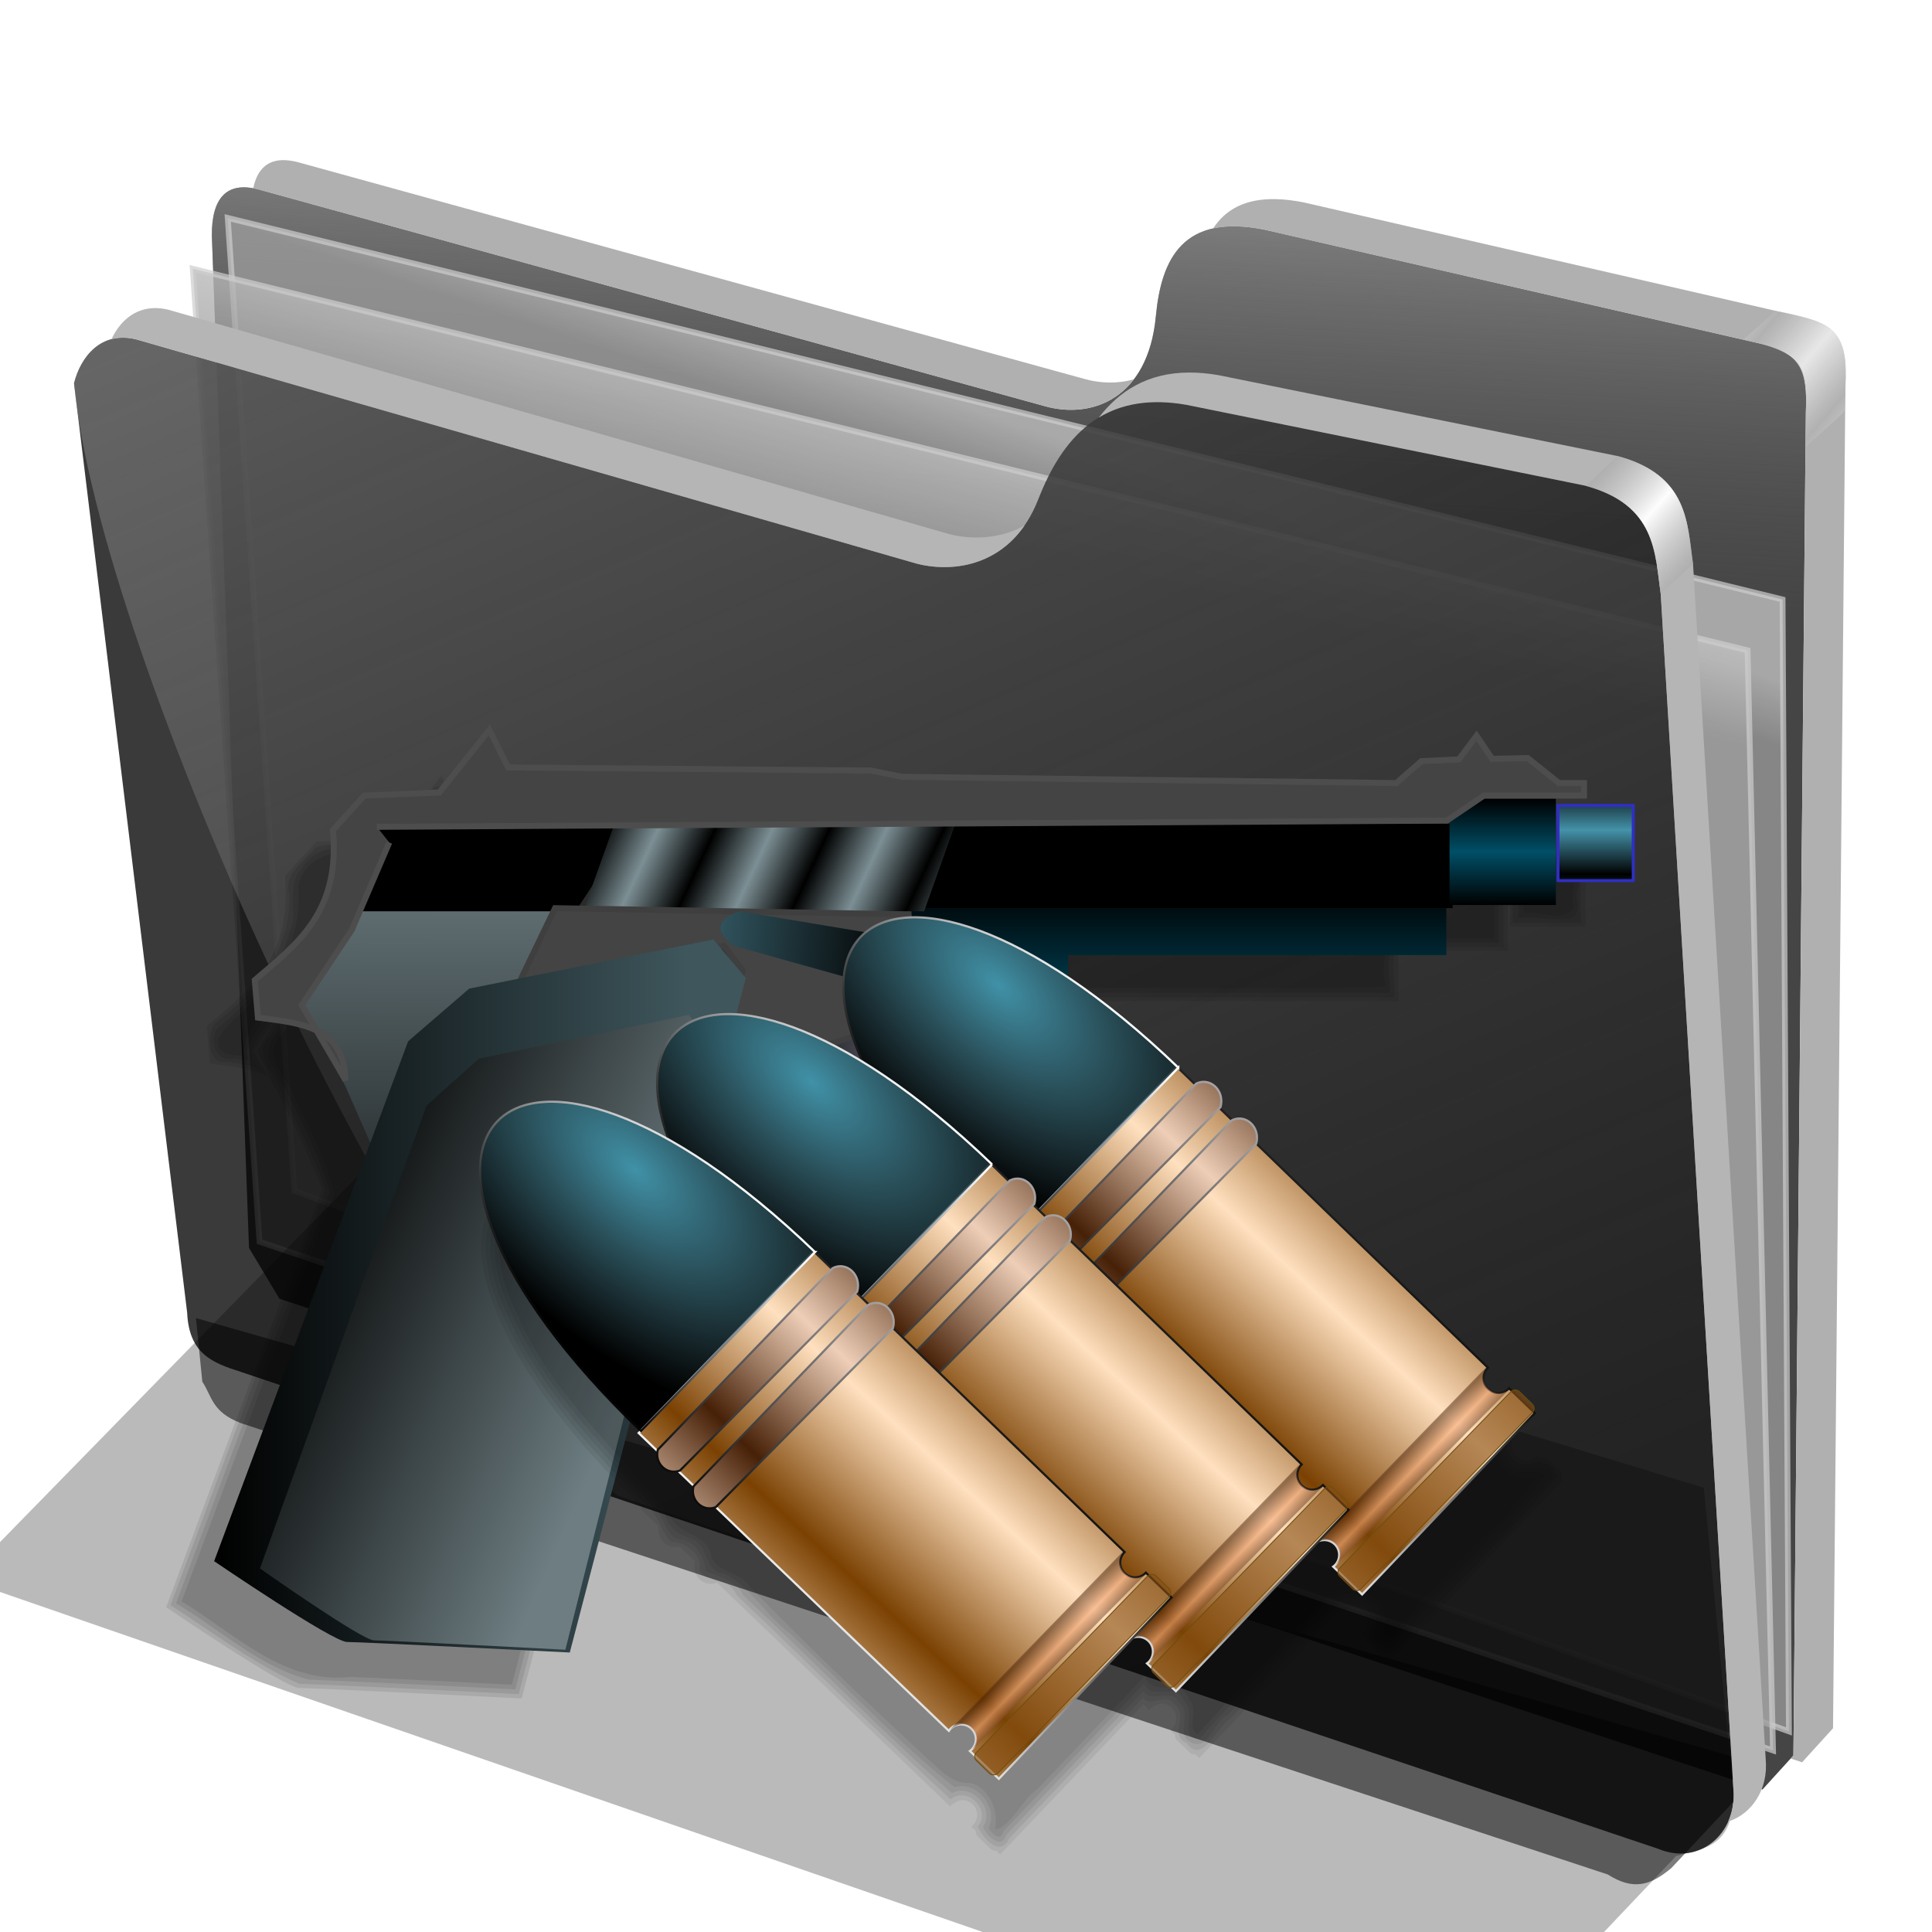 <?xml version="1.0" encoding="UTF-8" standalone="no"?>
<!-- Created with Inkscape (http://www.inkscape.org/) -->

<svg
   xmlns:dc="http://purl.org/dc/elements/1.1/"
   xmlns:cc="http://creativecommons.org/ns#"
   xmlns:rdf="http://www.w3.org/1999/02/22-rdf-syntax-ns#"
   xmlns:svg="http://www.w3.org/2000/svg"
   xmlns="http://www.w3.org/2000/svg"
   xmlns:xlink="http://www.w3.org/1999/xlink"
   xmlns:sodipodi="http://sodipodi.sourceforge.net/DTD/sodipodi-0.dtd"
   xmlns:inkscape="http://www.inkscape.org/namespaces/inkscape"
   id="svg2"
   inkscape:version="0.91 r13725"
   width="256"
   height="256"
   sodipodi:docname="folder-video-WWII.svg"
   version="1.1">
  <defs
     id="defs6">
    <linearGradient
       id="linearGradient3134"
       inkscape:collect="always">
      <stop
         id="stop3136"
         stop-color="#000000"
         stop-opacity="1" />
      <stop
         id="stop3138"
         offset="1"
         stop-color="#ffffff"
         stop-opacity="1" />
    </linearGradient>
    <linearGradient
       inkscape:collect="always"
       id="linearGradient2851">
      <stop
         id="stop2853"
         stop-color="black"
         stop-opacity="1" />
      <stop
         offset="1"
         id="stop2855"
         stop-color="black"
         stop-opacity="0" />
    </linearGradient>
    <linearGradient
       id="linearGradient4738"
       inkscape:collect="always">
      <stop
         id="stop4740"
         stop-color="#6d7d81"
         stop-opacity="1" />
      <stop
         id="stop4742"
         offset="1"
         stop-color="#000000"
         stop-opacity="1" />
    </linearGradient>
    <linearGradient
       id="linearGradient4732">
      <stop
         id="stop4734"
         stop-color="#000000"
         stop-opacity="1" />
      <stop
         offset="1"
         id="stop4736"
         stop-color="#3e565c"
         stop-opacity="1" />
    </linearGradient>
    <linearGradient
       id="linearGradient4726">
      <stop
         id="stop4728"
         stop-color="#355b66"
         stop-opacity="1" />
      <stop
         id="stop4730"
         offset="1"
         stop-color="#000000"
         stop-opacity="1" />
    </linearGradient>
    <linearGradient
       id="linearGradient4720">
      <stop
         id="stop4722"
         stop-color="#4492a9"
         stop-opacity="1" />
      <stop
         offset="1"
         id="stop4724"
         stop-color="#000000"
         stop-opacity="1" />
    </linearGradient>
    <linearGradient
       id="linearGradient6701"
       inkscape:collect="always">
      <stop
         id="stop6703"
         stop-color="#f9aa77"
         stop-opacity="0.58" />
      <stop
         id="stop6705"
         offset="1"
         stop-color="#462007"
         stop-opacity="0.512" />
    </linearGradient>
    <linearGradient
       inkscape:collect="always"
       id="linearGradient6678">
      <stop
         id="stop6680"
         stop-color="black"
         stop-opacity="1" />
      <stop
         offset="1"
         id="stop6682"
         stop-color="#c8c5c5"
         stop-opacity="1" />
    </linearGradient>
    <linearGradient
       inkscape:collect="always"
       id="linearGradient6672">
      <stop
         id="stop6674"
         stop-color="black"
         stop-opacity="1" />
      <stop
         offset="1"
         id="stop6676"
         stop-color="#cdc6c6"
         stop-opacity="1" />
    </linearGradient>
    <linearGradient
       inkscape:collect="always"
       id="linearGradient6660">
      <stop
         id="stop6662"
         stop-color="#462007"
         stop-opacity="1" />
      <stop
         offset="1"
         id="stop6664"
         stop-color="#eeceb7"
         stop-opacity="1" />
    </linearGradient>
    <linearGradient
       id="linearGradient6624"
       inkscape:collect="always">
      <stop
         id="stop6626"
         stop-color="#4091a7"
         stop-opacity="1" />
      <stop
         id="stop6628"
         offset="1"
         stop-color="#51808c"
         stop-opacity="0" />
    </linearGradient>
    <linearGradient
       id="linearGradient2880-2">
      <stop
         id="stop2882-0"
         stop-color="#7a4102"
         stop-opacity="1" />
      <stop
         offset="1"
         id="stop2884-2"
         stop-color="#ffe0bf"
         stop-opacity="1" />
    </linearGradient>
    <linearGradient
       id="linearGradient2835-8">
      <stop
         id="stop2837-9"
         stop-color="#7b7b8f"
         stop-opacity="1" />
      <stop
         offset="1"
         id="stop2839-7"
         stop-color="#000000"
         stop-opacity="1" />
    </linearGradient>
    <linearGradient
       y2="68.948"
       x2="441.9"
       y1="157.39"
       x1="441.32"
       spreadMethod="reflect"
       gradientTransform="matrix(-0.005,-1.097,-0.502,0.002,186.644,586.116)"
       gradientUnits="userSpaceOnUse"
       id="linearGradient6653"
       xlink:href="#linearGradient6660"
       inkscape:collect="always" />
    <linearGradient
       y2="46.839"
       x2="90.99"
       y1="121.42"
       x1="166.64"
       gradientTransform="matrix(-0.828,-0.797,-0.797,0.828,307.061,120.825)"
       gradientUnits="userSpaceOnUse"
       id="linearGradient6655"
       xlink:href="#linearGradient6672"
       inkscape:collect="always" />
    <linearGradient
       y2="67.68"
       x2="441.34"
       y1="157.39"
       x1="441.32"
       spreadMethod="reflect"
       gradientTransform="matrix(-0.005,-1.097,-0.502,0.002,186.153,603.607)"
       gradientUnits="userSpaceOnUse"
       id="linearGradient6668"
       xlink:href="#linearGradient6660"
       inkscape:collect="always" />
    <linearGradient
       y2="46.839"
       x2="90.99"
       y1="121.42"
       x1="166.64"
       gradientTransform="matrix(-0.828,-0.797,-0.797,0.828,306.569,138.316)"
       gradientUnits="userSpaceOnUse"
       id="linearGradient6670"
       xlink:href="#linearGradient6678"
       inkscape:collect="always" />
    <linearGradient
       y2="75.13"
       x2="378.89"
       y1="171.72"
       x1="375.08"
       spreadMethod="reflect"
       gradientTransform="matrix(-0.005,-1.097,-0.502,0.002,186.265,592.851)"
       gradientUnits="userSpaceOnUse"
       id="linearGradient6694"
       xlink:href="#linearGradient2880-2"
       inkscape:collect="always" />
    <linearGradient
       spreadMethod="reflect"
       gradientUnits="userSpaceOnUse"
       y2="226.73"
       x2="129.05"
       y1="232.51"
       x1="129.05"
       id="linearGradient6707"
       xlink:href="#linearGradient6701"
       inkscape:collect="always" />
    <filter
       id="filter6880"
       inkscape:collect="always">
      <feGaussianBlur
         id="feGaussianBlur6882"
         inkscape:collect="always" />
    </filter>
    <linearGradient
       y2="59.824"
       x2="209.26"
       y1="59.824"
       x1="109.82"
       gradientTransform="matrix(-0.828,-0.797,-0.797,0.828,305.992,119.389)"
       gradientUnits="userSpaceOnUse"
       id="linearGradient6921"
       xlink:href="#linearGradient2851"
       inkscape:collect="always" />
    <linearGradient
       y2="166.81"
       x2="120.29"
       y1="105.33"
       x1="51.27"
       gradientTransform="matrix(-0.828,-0.797,-0.797,0.828,305.992,118.714)"
       gradientUnits="userSpaceOnUse"
       id="linearGradient6925"
       xlink:href="#linearGradient3134"
       inkscape:collect="always" />
    <radialGradient
       r="57.15"
       fy="32.801"
       fx="62.993"
       cy="32.801"
       cx="62.993"
       gradientTransform="matrix(0.049,1.904,-1,0.026,175.915,-105.565)"
       gradientUnits="userSpaceOnUse"
       id="radialGradient6931"
       xlink:href="#linearGradient6624"
       inkscape:collect="always" />
    <linearGradient
       y2="29.02"
       x2="137.48"
       y1="75.61"
       x1="194.21"
       gradientTransform="matrix(-0.828,-0.797,-0.797,0.828,306.62,119.585)"
       gradientUnits="userSpaceOnUse"
       id="linearGradient6933"
       xlink:href="#linearGradient3134"
       inkscape:collect="always" />
    <linearGradient
       inkscape:collect="always"
       xlink:href="#linearGradient2828"
       id="linearGradient2842"
       x1="126.47"
       y1="104.19"
       x2="134.83"
       y2="104.19"
       gradientUnits="userSpaceOnUse" />
    <linearGradient
       id="linearGradient2762">
      <stop
         id="stop2764"
         stop-color="#000000"
         stop-opacity="1" />
      <stop
         offset="1"
         id="stop2766"
         stop-color="#004f67"
         stop-opacity="1" />
    </linearGradient>
    <linearGradient
       id="linearGradient2807">
      <stop
         id="stop2809"
         stop-color="#000000"
         stop-opacity="1" />
      <stop
         id="stop2811"
         offset="1"
         stop-color="#7c8f94"
         stop-opacity="1" />
    </linearGradient>
    <linearGradient
       inkscape:collect="always"
       id="linearGradient2828">
      <stop
         id="stop2830"
         stop-color="#6c929d"
         stop-opacity="1" />
      <stop
         offset="1"
         id="stop2832"
         stop-color="#1f4550"
         stop-opacity="1" />
    </linearGradient>
    <linearGradient
       id="linearGradient2804">
      <stop
         id="stop2806"
         stop-color="#366979"
         stop-opacity="0" />
      <stop
         offset="1"
         id="stop2808"
         stop-color="#000000"
         stop-opacity="1" />
    </linearGradient>
    <linearGradient
       gradientTransform="translate(247.602,61.63)"
       y2="71.13"
       x2="242.17"
       y1="78.56"
       x1="242.17"
       spreadMethod="reflect"
       gradientUnits="userSpaceOnUse"
       id="linearGradient4685"
       xlink:href="#linearGradient4720"
       inkscape:collect="always" />
    <linearGradient
       y2="16.16"
       x2="341.85"
       y1="109.61"
       x1="417.27"
       gradientTransform="matrix(0.665,-0.685,0.313,0.304,38.503,436.104)"
       gradientUnits="userSpaceOnUse"
       id="linearGradient4693"
       xlink:href="#linearGradient4738"
       inkscape:collect="always" />
    <linearGradient
       y2="153.12"
       x2="318.26"
       y1="153.12"
       x1="239.35"
       gradientTransform="translate(19.582,64.923)"
       gradientUnits="userSpaceOnUse"
       id="linearGradient4696"
       xlink:href="#linearGradient4732"
       inkscape:collect="always" />
    <linearGradient
       y2="102.17"
       x2="134.77"
       y1="99.03"
       x1="101.86"
       gradientTransform="translate(238.549,57.606)"
       gradientUnits="userSpaceOnUse"
       id="linearGradient4699"
       xlink:href="#linearGradient4726"
       inkscape:collect="always" />
    <linearGradient
       y2="85.18"
       x2="308.85"
       y1="81.52"
       x1="301.01"
       spreadMethod="reflect"
       gradientTransform="translate(19.582,64.923)"
       gradientUnits="userSpaceOnUse"
       id="linearGradient4704"
       xlink:href="#linearGradient2807"
       inkscape:collect="always" />
    <linearGradient
       gradientTransform="translate(247.602,61.63)"
       y2="111.12"
       x2="172.54"
       y1="87.9"
       x1="172.54"
       gradientUnits="userSpaceOnUse"
       id="linearGradient4707"
       xlink:href="#linearGradient2762"
       inkscape:collect="always" />
    <linearGradient
       y2="78.39"
       x2="454.66"
       y1="78.39"
       x1="445.77"
       spreadMethod="reflect"
       gradientTransform="translate(-310.822,-552.628)"
       gradientUnits="userSpaceOnUse"
       id="linearGradient4710"
       xlink:href="#linearGradient2762"
       inkscape:collect="always" />
    <linearGradient
       y2="60.64"
       x2="441.57"
       y1="157.39"
       x1="441.32"
       spreadMethod="reflect"
       gradientTransform="matrix(0.955,0,0,1.089,-51.948,62.346)"
       gradientUnits="userSpaceOnUse"
       id="linearGradient4715"
       xlink:href="#linearGradient2807"
       inkscape:collect="always" />
    <radialGradient
       r="14.169"
       fy="109.98"
       fx="358.04"
       cy="109.98"
       cx="358.04"
       gradientTransform="matrix(-1.701,0.332,-0.188,-0.964,1007.248,162.111)"
       gradientUnits="userSpaceOnUse"
       id="radialGradient4762"
       xlink:href="#linearGradient2835-8"
       inkscape:collect="always" />
    <radialGradient
       r="18.58"
       fy="120.68"
       fx="138.81"
       cy="120.68"
       cx="138.81"
       gradientTransform="matrix(1,0,0,0.917,247.602,71.604)"
       gradientUnits="userSpaceOnUse"
       id="radialGradient4782"
       xlink:href="#linearGradient2804"
       inkscape:collect="always" />
    <linearGradient
       inkscape:collect="always"
       id="linearGradient4167">
      <stop
         id="stop4169"
         stop-color="#adadad"
         stop-opacity="0.624" />
      <stop
         offset="1"
         id="stop4171"
         stop-color="#ffffff"
         stop-opacity="0.973" />
    </linearGradient>
    <linearGradient
       id="linearGradient4223"
       inkscape:collect="always">
      <stop
         id="stop4225"
         stop-color="#bebebe"
         stop-opacity="0.803" />
      <stop
         id="stop4227"
         offset="1"
         stop-color="#9f9f9f"
         stop-opacity="0.732" />
    </linearGradient>
    <linearGradient
       id="linearGradient4211"
       inkscape:collect="always">
      <stop
         id="stop4213"
         stop-color="#9f9f9f"
         stop-opacity="0.634" />
      <stop
         id="stop4215"
         offset="1"
         stop-color="#696969"
         stop-opacity="0" />
    </linearGradient>
    <linearGradient
       id="linearGradient4171"
       inkscape:collect="always">
      <stop
         id="stop4173"
         stop-color="#b2b2b2"
         stop-opacity="0.624" />
      <stop
         id="stop4175"
         offset="1"
         stop-color="#ffffff"
         stop-opacity="0.698" />
    </linearGradient>
    <linearGradient
       id="linearGradient4142"
       inkscape:collect="always">
      <stop
         id="stop4144"
         stop-color="#909090"
         stop-opacity="0.519" />
      <stop
         id="stop4146"
         offset="1"
         stop-color="#696969"
         stop-opacity="0" />
    </linearGradient>
    <linearGradient
       gradientUnits="userSpaceOnUse"
       y2="324.36"
       x2="278.75"
       y1="63.25"
       x1="165.74"
       id="linearGradient4148"
       xlink:href="#linearGradient4142"
       inkscape:collect="always" />
    <filter
       height="1.1"
       y="-0.05"
       width="1.056"
       x="-0.028"
       id="filter4160"
       inkscape:collect="always"
       color-interpolation-filters="sRGB">
      <feGaussianBlur
         id="feGaussianBlur4162"
         stdDeviation="3.563"
         inkscape:collect="always" />
    </filter>
    <linearGradient
       spreadMethod="reflect"
       gradientUnits="userSpaceOnUse"
       y2="114.16"
       x2="387.93"
       y1="106.85"
       x1="379.78"
       id="linearGradient4177"
       xlink:href="#linearGradient4167"
       inkscape:collect="always" />
    <linearGradient
       gradientTransform="translate(26.809,-26.383)"
       y2="114.16"
       x2="387.93"
       y1="108.46"
       x1="381.27"
       spreadMethod="reflect"
       gradientUnits="userSpaceOnUse"
       id="linearGradient4207"
       xlink:href="#linearGradient4171"
       inkscape:collect="always" />
    <linearGradient
       gradientUnits="userSpaceOnUse"
       y2="125.1"
       x2="281.1"
       y1="61.711"
       x1="284.7"
       id="linearGradient4217"
       xlink:href="#linearGradient4211"
       inkscape:collect="always" />
    <linearGradient
       gradientUnits="userSpaceOnUse"
       y2="103.09"
       x2="255.7"
       y1="93.26"
       x1="259.02"
       id="linearGradient4229"
       xlink:href="#linearGradient4223"
       inkscape:collect="always" />
    <linearGradient
       gradientUnits="userSpaceOnUse"
       y2="117.29"
       x2="258.99"
       y1="102.54"
       x1="262.84"
       id="linearGradient4237"
       xlink:href="#linearGradient4223"
       inkscape:collect="always" />
    <filter
       height="1.136"
       y="-0.068"
       width="1.049"
       x="-0.024"
       id="filter4257"
       inkscape:collect="always"
       color-interpolation-filters="sRGB">
      <feGaussianBlur
         id="feGaussianBlur4259"
         stdDeviation="2.754"
         inkscape:collect="always" />
    </filter>
    <linearGradient
       inkscape:collect="always"
       xlink:href="#linearGradient2851"
       id="linearGradient4302"
       gradientUnits="userSpaceOnUse"
       gradientTransform="matrix(-0.828,-0.797,-0.797,0.828,305.992,119.389)"
       x1="109.82"
       y1="59.824"
       x2="209.26"
       y2="59.824" />
    <linearGradient
       inkscape:collect="always"
       xlink:href="#linearGradient2880-2"
       id="linearGradient4304"
       gradientUnits="userSpaceOnUse"
       gradientTransform="matrix(-0.005,-1.097,-0.502,0.002,186.265,592.851)"
       spreadMethod="reflect"
       x1="375.08"
       y1="171.72"
       x2="378.89"
       y2="75.13" />
    <linearGradient
       inkscape:collect="always"
       xlink:href="#linearGradient3134"
       id="linearGradient4306"
       gradientUnits="userSpaceOnUse"
       gradientTransform="matrix(-0.828,-0.797,-0.797,0.828,305.992,118.714)"
       x1="51.27"
       y1="105.33"
       x2="120.29"
       y2="166.81" />
    <linearGradient
       inkscape:collect="always"
       xlink:href="#linearGradient6660"
       id="linearGradient4308"
       gradientUnits="userSpaceOnUse"
       gradientTransform="matrix(-0.005,-1.097,-0.502,0.002,186.644,586.116)"
       spreadMethod="reflect"
       x1="441.32"
       y1="157.39"
       x2="441.9"
       y2="68.948" />
    <linearGradient
       inkscape:collect="always"
       xlink:href="#linearGradient6672"
       id="linearGradient4310"
       gradientUnits="userSpaceOnUse"
       gradientTransform="matrix(-0.828,-0.797,-0.797,0.828,307.061,120.825)"
       x1="166.64"
       y1="121.42"
       x2="90.99"
       y2="46.839" />
    <radialGradient
       inkscape:collect="always"
       xlink:href="#linearGradient6624"
       id="radialGradient4312"
       gradientUnits="userSpaceOnUse"
       gradientTransform="matrix(0.049,1.904,-1,0.026,175.915,-105.565)"
       cx="62.993"
       cy="32.801"
       fx="62.993"
       fy="32.801"
       r="57.15" />
    <linearGradient
       inkscape:collect="always"
       xlink:href="#linearGradient3134"
       id="linearGradient4314"
       gradientUnits="userSpaceOnUse"
       gradientTransform="matrix(-0.828,-0.797,-0.797,0.828,306.62,119.585)"
       x1="194.21"
       y1="75.61"
       x2="137.48"
       y2="29.02" />
    <linearGradient
       inkscape:collect="always"
       xlink:href="#linearGradient6660"
       id="linearGradient4316"
       gradientUnits="userSpaceOnUse"
       gradientTransform="matrix(-0.005,-1.097,-0.502,0.002,186.153,603.607)"
       spreadMethod="reflect"
       x1="441.32"
       y1="157.39"
       x2="441.34"
       y2="67.68" />
    <linearGradient
       inkscape:collect="always"
       xlink:href="#linearGradient6678"
       id="linearGradient4318"
       gradientUnits="userSpaceOnUse"
       gradientTransform="matrix(-0.828,-0.797,-0.797,0.828,306.569,138.316)"
       x1="166.64"
       y1="121.42"
       x2="90.99"
       y2="46.839" />
    <linearGradient
       inkscape:collect="always"
       xlink:href="#linearGradient6701"
       id="linearGradient4320"
       gradientUnits="userSpaceOnUse"
       spreadMethod="reflect"
       x1="129.05"
       y1="232.51"
       x2="129.05"
       y2="226.73" />
    <linearGradient
       inkscape:collect="always"
       xlink:href="#linearGradient2851"
       id="linearGradient4322"
       gradientUnits="userSpaceOnUse"
       gradientTransform="matrix(-0.828,-0.797,-0.797,0.828,305.992,119.389)"
       x1="109.82"
       y1="59.824"
       x2="209.26"
       y2="59.824" />
    <linearGradient
       inkscape:collect="always"
       xlink:href="#linearGradient2880-2"
       id="linearGradient4324"
       gradientUnits="userSpaceOnUse"
       gradientTransform="matrix(-0.005,-1.097,-0.502,0.002,186.265,592.851)"
       spreadMethod="reflect"
       x1="375.08"
       y1="171.72"
       x2="378.89"
       y2="75.13" />
    <linearGradient
       inkscape:collect="always"
       xlink:href="#linearGradient3134"
       id="linearGradient4326"
       gradientUnits="userSpaceOnUse"
       gradientTransform="matrix(-0.828,-0.797,-0.797,0.828,305.992,118.714)"
       x1="51.27"
       y1="105.33"
       x2="120.29"
       y2="166.81" />
    <linearGradient
       inkscape:collect="always"
       xlink:href="#linearGradient6660"
       id="linearGradient4328"
       gradientUnits="userSpaceOnUse"
       gradientTransform="matrix(-0.005,-1.097,-0.502,0.002,186.644,586.116)"
       spreadMethod="reflect"
       x1="441.32"
       y1="157.39"
       x2="441.9"
       y2="68.948" />
    <linearGradient
       inkscape:collect="always"
       xlink:href="#linearGradient6672"
       id="linearGradient4330"
       gradientUnits="userSpaceOnUse"
       gradientTransform="matrix(-0.828,-0.797,-0.797,0.828,307.061,120.825)"
       x1="166.64"
       y1="121.42"
       x2="90.99"
       y2="46.839" />
    <radialGradient
       inkscape:collect="always"
       xlink:href="#linearGradient6624"
       id="radialGradient4332"
       gradientUnits="userSpaceOnUse"
       gradientTransform="matrix(0.049,1.904,-1,0.026,175.915,-105.565)"
       cx="62.993"
       cy="32.801"
       fx="62.993"
       fy="32.801"
       r="57.15" />
    <linearGradient
       inkscape:collect="always"
       xlink:href="#linearGradient3134"
       id="linearGradient4334"
       gradientUnits="userSpaceOnUse"
       gradientTransform="matrix(-0.828,-0.797,-0.797,0.828,306.62,119.585)"
       x1="194.21"
       y1="75.61"
       x2="137.48"
       y2="29.02" />
    <linearGradient
       inkscape:collect="always"
       xlink:href="#linearGradient6660"
       id="linearGradient4336"
       gradientUnits="userSpaceOnUse"
       gradientTransform="matrix(-0.005,-1.097,-0.502,0.002,186.153,603.607)"
       spreadMethod="reflect"
       x1="441.32"
       y1="157.39"
       x2="441.34"
       y2="67.68" />
    <linearGradient
       inkscape:collect="always"
       xlink:href="#linearGradient6678"
       id="linearGradient4338"
       gradientUnits="userSpaceOnUse"
       gradientTransform="matrix(-0.828,-0.797,-0.797,0.828,306.569,138.316)"
       x1="166.64"
       y1="121.42"
       x2="90.99"
       y2="46.839" />
    <linearGradient
       inkscape:collect="always"
       xlink:href="#linearGradient6701"
       id="linearGradient4340"
       gradientUnits="userSpaceOnUse"
       spreadMethod="reflect"
       x1="129.05"
       y1="232.51"
       x2="129.05"
       y2="226.73" />
  </defs>
  <sodipodi:namedview
     pagecolor="#ffffff"
     bordercolor="#666666"
     borderopacity="1"
     objecttolerance="10"
     gridtolerance="10"
     guidetolerance="10"
     inkscape:pageopacity="0"
     inkscape:pageshadow="2"
     inkscape:window-width="1920"
     inkscape:window-height="1056"
     id="namedview4"
     showgrid="false"
     inkscape:zoom="3.5234375"
     inkscape:cx="128"
     inkscape:cy="128"
     inkscape:window-x="0"
     inkscape:window-y="0"
     inkscape:window-maximized="1"
     inkscape:current-layer="svg2" />
  <g
     transform="matrix(0.771,0,0,0.771,-79.785,-20.67)"
     id="g4261">
    <path
       d="m 137.158,253.333 1.093,10.929 c 1.695,2.564 1.625,5.182 6.557,7.104 l 234.99,77.596 c 4.362,2.76 7.274,1.936 10.911,-1.093 l 16.393,-17.486 z"
       id="path4239"
       inkscape:connector-curvature="0"
       sodipodi:nodetypes="ccccccc"
       stroke-opacity="1"
       fill="#000000"
       filter="url(#filter4257)"
       fill-rule="evenodd"
       stroke="none"
       stroke-linejoin="miter"
       fill-opacity="0.514"
       stroke-linecap="butt"
       stroke-width="1" />
    <path
       d="M 146.277,241.277 139.894,67.34 c -0.054,-6.438 2.499,-9.417 7.979,-7.979 l 135.106,37.234 c 8.126,2.326 17.809,-1.267 19.149,-15.426 0.936,-9.894 4.671,-17.67 18.617,-14.894 l 85.638,19.681 c 6.411,1.511 7.818,4.448 7.447,11.702 l -2.128,230.851 -5.319,5.851 -254.867,-84.342 z"
       id="path4198"
       inkscape:connector-curvature="0"
       sodipodi:nodetypes="ccccsccccccc"
       stroke-opacity="1"
       fill="#000000"
       fill-rule="evenodd"
       stroke="none"
       stroke-linejoin="miter"
       fill-opacity="0.73"
       stroke-linecap="butt"
       stroke-width="1" />
    <path
       sodipodi:nodetypes="ccccsccccccc"
       inkscape:connector-curvature="0"
       id="path4209"
       d="M 146.277,241.277 139.894,67.34 c -0.054,-6.438 2.499,-9.417 7.979,-7.979 l 135.106,37.234 c 8.126,2.326 17.809,-1.267 19.149,-15.426 0.936,-9.894 4.671,-17.67 18.617,-14.894 l 85.638,19.681 c 6.411,1.511 7.818,4.448 7.447,11.702 l -2.128,230.851 -5.319,5.851 -254.867,-84.342 z"
       stroke-opacity="1"
       fill="url(#linearGradient4217)"
       fill-rule="evenodd"
       stroke="none"
       stroke-linejoin="miter"
       fill-opacity="1"
       stroke-linecap="butt"
       stroke-width="1" />
    <path
       inkscape:connector-curvature="0"
       id="path4221"
       d="m 142.623,64.262 267.213,65.574 1.093,194.536 -256.831,-92.896 z"
       sodipodi:nodetypes="ccccc"
       stroke-opacity="0.705"
       fill="url(#linearGradient4229)"
       fill-rule="evenodd"
       stroke="#cecece"
       stroke-linejoin="miter"
       fill-opacity="1"
       stroke-linecap="butt"
       stroke-width="1" />
    <path
       d="m 136.612,73.005 267.213,65.574 4.372,189.071 -260.109,-87.432 z"
       id="path4219"
       inkscape:connector-curvature="0"
       stroke-opacity="0.705"
       fill="url(#linearGradient4237)"
       fill-rule="evenodd"
       stroke="#cecece"
       stroke-linejoin="miter"
       fill-opacity="1"
       stroke-linecap="butt"
       stroke-width="1" />
    <path
       d="m 116.204,92.685 c 1.132,-4.541 4.635,-9.034 10.687,-7.545 L 261.111,123.704 c 6.481,1.636 16.363,0.332 20.833,-11.111 4.009,-10.262 10.874,-18.78 25.463,-16.204 l 68.519,13.889 c 12.253,3.29 11.967,11.681 12.963,18.519 l 12.5,205.556 c 0.65,7.443 -5.751,13.213 -12.963,10.185 L 144.907,262.593 c -4.922,-1.559 -8.94,-3.097 -9.259,-10.185 z"
       id="path4138"
       inkscape:connector-curvature="0"
       sodipodi:nodetypes="cccscccccccc"
       stroke-opacity="1"
       fill="#000000"
       fill-rule="evenodd"
       stroke="none"
       stroke-linejoin="miter"
       fill-opacity="0.77"
       stroke-linecap="butt"
       stroke-width="1" />
    <path
       sodipodi:nodetypes="cccsccccccc"
       inkscape:connector-curvature="0"
       id="path4140"
       d="m 116.204,92.685 c 1.132,-4.541 4.635,-9.034 10.687,-7.545 L 261.111,123.704 c 6.481,1.636 16.363,0.332 20.833,-11.111 4.009,-10.262 10.874,-18.78 25.463,-16.204 l 68.519,13.889 c 12.253,3.29 11.967,11.681 12.963,18.519 l 12.5,205.556 c 0.65,7.443 -5.751,13.213 -12.963,10.185 L 209.722,283.889 C 173.765,257.83 120.359,138.216 116.204,92.685 Z"
       stroke-opacity="1"
       fill="url(#linearGradient4148)"
       fill-rule="evenodd"
       stroke="none"
       stroke-linejoin="miter"
       fill-opacity="1"
       stroke-linecap="butt"
       stroke-width="1" />
    <path
       d="m 177.778,215.833 -80.556,82.407 255.556,88.426 38.75,-40.871 c 4.635,-1.302 9.968,-1.381 9.861,-10.981 L 396.296,282.5 Z"
       id="path4150"
       inkscape:connector-curvature="0"
       sodipodi:nodetypes="ccccccc"
       stroke-opacity="1"
       fill="#000000"
       filter="url(#filter4160)"
       fill-rule="evenodd"
       stroke="none"
       stroke-linejoin="miter"
       fill-opacity="0.273"
       stroke-linecap="butt"
       stroke-width="1" />
    <path
       inkscape:connector-curvature="0"
       d="m 130.297,79.758 c -3.737,-0.059 -6.271,2.374 -7.662,5.354 1.245,-0.331 2.659,-0.363 4.256,0.029 l 134.221,38.562 c 5.499,1.388 13.442,0.658 18.455,-6.582 -4.306,2.386 -9.166,2.433 -12.9,1.49 L 132.447,80.047 c -0.757,-0.186 -1.473,-0.278 -2.15,-0.289 z m 177.547,11.074 c -7.107,0.029 -11.993,3.152 -15.514,7.738 3.827,-2.318 8.719,-3.304 15.078,-2.182 l 68.518,13.889 c 12.253,3.29 11.967,11.682 12.963,18.52 l 12.5,205.555 c 0.175,2.008 -0.176,3.885 -0.904,5.51 4.096,-1.288 6.901,-5.556 6.461,-10.602 l -12.5,-205.557 c -0.996,-6.838 -0.71,-15.227 -12.963,-18.518 L 312.963,91.297 c -1.824,-0.322 -3.527,-0.471 -5.119,-0.465 z"
       id="path4164"
       stroke-opacity="1"
       fill="#b5b5b5"
       fill-rule="evenodd"
       stroke="none"
       stroke-linejoin="miter"
       fill-opacity="1"
       stroke-linecap="butt"
       stroke-width="1" />
    <path
       id="path4169"
       d="m 375.926,110.277 c 12.253,3.29 11.967,11.682 12.963,18.52 2.184,-2.058 3.134,-2.713 5.557,-5.094 -0.996,-6.838 -0.71,-15.227 -12.963,-18.518 -2.398,2.288 -2.992,2.799 -5.557,5.092 z"
       inkscape:connector-curvature="0"
       sodipodi:nodetypes="ccccc"
       stroke-opacity="1"
       fill="url(#linearGradient4177)"
       fill-rule="evenodd"
       stroke="none"
       stroke-linejoin="miter"
       fill-opacity="1"
       stroke-linecap="butt"
       stroke-width="1" />
    <path
       inkscape:connector-curvature="0"
       d="m 151.904,54.332 c -2.674,0.112 -4.278,1.802 -4.9,4.838 0.282,0.052 0.57,0.113 0.869,0.191 l 135.105,37.234 c 5.412,1.549 11.51,0.467 15.379,-4.605 -2.772,0.802 -5.762,0.728 -8.57,-0.076 L 154.682,54.682 c -1.027,-0.27 -1.954,-0.384 -2.777,-0.35 z m 170.883,6.701 c -5.399,-0.127 -8.737,1.853 -10.814,5.035 2.347,-0.519 5.228,-0.496 8.771,0.209 l 85.639,19.68 c 6.411,1.511 7.818,4.449 7.447,11.703 l -2.129,230.85 -0.475,0.521 1.965,0.65 5.318,-5.852 2.129,-230.852 c 0.371,-7.255 -1.036,-10.19 -7.447,-11.701 L 327.553,61.596 c -1.743,-0.347 -3.327,-0.529 -4.766,-0.562 z"
       id="path4200"
       stroke-opacity="1"
       fill="#b0b0b0"
       fill-rule="evenodd"
       stroke="none"
       stroke-linejoin="miter"
       fill-opacity="1"
       stroke-linecap="butt"
       stroke-width="1" />
    <path
       sodipodi:nodetypes="ccccc"
       inkscape:connector-curvature="0"
       d="m 403.124,85.141 c 12.402,2.867 10.717,4.984 10.703,18.468 2.184,-2.058 4.251,-3.752 6.674,-6.133 0.485,-12.137 1.005,-14.994 -11.898,-17.245 -2.398,2.288 -2.914,2.617 -5.479,4.91 z"
       id="path4205"
       stroke-opacity="1"
       fill="url(#linearGradient4207)"
       fill-rule="evenodd"
       stroke="none"
       stroke-linejoin="miter"
       fill-opacity="1"
       stroke-linecap="butt"
       stroke-width="1" />
  </g>
  <g
     id="text4194"
     transform="translate(39.181,-62.48)"
     font-style="normal"
     word-spacing="0"
     line-height="125%"
     font-weight="bold"
     font-stretch="normal"
     letter-spacing="0"
     font-variant="normal"
     font-size="7.5"
     stroke-opacity="1"
     font-family="STIXIntegralsSm"
     fill="#000000"
     stroke="none"
     stroke-linejoin="miter"
     fill-opacity="1"
     stroke-linecap="butt"
     stroke-width="1">
    <path
       d="m -33.815,58.841 -2.205,0 -0.348,0.996 -1.417,0 2.025,-5.468 1.681,0 2.025,5.468 -1.417,0 -0.344,-0.996 z m -1.853,-1.014 1.498,0 -0.747,-2.175 -0.751,2.175 z"
       id="path4199"
       inkscape:connector-curvature="0" />
    <path
       d="m -31.332,54.369 2.34,0 q 1.044,0 1.6,0.465 0.56,0.461 0.56,1.318 0,0.861 -0.56,1.326 -0.557,0.461 -1.6,0.461 l -0.93,0 0,1.897 -1.41,0 0,-5.468 z m 1.41,1.022 0,1.527 0.78,0 q 0.41,0 0.634,-0.198 0.223,-0.201 0.223,-0.568 0,-0.366 -0.223,-0.564 -0.223,-0.198 -0.634,-0.198 l -0.78,0 z"
       id="path4201"
       inkscape:connector-curvature="0" />
  </g>
  <g
     id="g4782"
     transform="translate(-303.362,47.005)">
    <g
       transform="translate(-259.237,1.766)"
       id="g4776"
       style="fill:#000000;fill-opacity:0.09">
      <path
         d="m 59.692,37.825 -8.344,10.438 -12.531,0.531 -5.25,5.75 c 1.27,13.986 -6.245,19.195 -13.062,25.094 l 0.531,6.25 c 3.482,0.455 7.04,0.813 9.781,2.156 l -2.469,-4.25 4.812,-7.188 -4.281,7.188 2.188,4.375 c -0.082,-0.043 -0.166,-0.084 -0.25,-0.125 l 1.281,2.188 3.562,7.156 4.156,9.406 -26.094,69.938 c 0,0 19.818,13.5 22.219,13.5 2.401,0 37.188,1.75 37.188,1.75 l 20.406,-78.156 29.406,-0.219 -0.531,-2.5 c -16.635,-0.829 -18.017,-11.399 -13.062,-18.406 l 2.219,-0.719 c 3.82,7.109 10.295,13.454 18.312,13.906 4.515,0.088 6.515,1.379 6.812,-3.688 -8.727,-3.561 -12.247,-8.567 -13.875,-13.906 l 9,-2.938 -0.531,-4.156 3.219,0 c 12.863,8.554 19.218,19.081 9.875,26.125 l -21.75,3.344 0.875,3.031 28.188,-3.25 c 10.518,-7.099 9.996,-20.288 2.906,-29.25 l 1.781,0 0,-5.75 63.219,0 0,-7.844 1.062,0 0,-0.531 17.25,0 0,-17.75 -12.812,0 0.781,-0.531 16.719,0 0,-2.094 -4.156,0 -5.25,-4.188 -5.906,0.125 -2.625,-3.844 -2.969,3.938 -6.25,0.312 -4.188,3.656 -82.562,-1.031 -5.219,-1.062 -60.625,-0.531 -3.156,-6.25 z m 178.594,12.594 0,12.594 12.562,0 0,-12.594 -12.562,0 z m -18.156,2.281 0,0.781 -87.125,0 86.719,-0.5 0.406,-0.281 z m -143.219,11.188 -1.375,3.812 -1.125,-0.031 2.5,-3.781 z m -38.844,4.25 0.125,0 -0.438,0.719 0.312,-0.719 z m 63.5,0 28.688,0 0,4.75 -0.531,-4.25 -28.156,-0.5 z m -2.656,5.75 3.125,4.156 -0.125,0.469 -3.719,-4.469 0.719,-0.156 z m -32.156,1.844 -1.719,3.562 -0.406,0.094 2.125,-3.656 z"
         id="path4788"
         inkscape:connector-curvature="0"
         transform="matrix(0.793,0,0,0.793,573.737,24.044)"
         style="fill:#000000;fill-opacity:0.09;fill-rule:evenodd;stroke:none;stroke-width:1;stroke-linecap:butt;stroke-linejoin:miter;stroke-opacity:1" />
      <path
         d="m 614.805,62.591 c -3.247,0.761 -7.282,-0.105 -10.406,0.942 -1.534,1.949 -4.258,3.417 -3.475,6.216 0.353,6.865 -4.086,12.712 -9.311,16.65 -1.786,0.954 -1.695,6.041 0.932,5.514 1.52,0.214 3.047,0.455 4.506,0.946 -2.829,-2.446 0.414,-4.699 1.669,-7.015 2.92,-4.182 1.145,1.149 -0.483,2.835 -2.302,2.264 0.93,4.834 1.577,7.092 2.131,4.26 4.347,8.667 5.926,13.079 -6.85,18.359 -13.699,36.719 -20.549,55.078 5.605,3.565 10.957,7.733 17.051,10.41 9.701,0.368 19.395,0.905 29.092,1.368 5.389,-20.641 10.779,-41.281 16.167,-61.922 7.696,-0.058 15.393,-0.114 23.089,-0.172 2.3e-4,-1.904 -2.573,-0.874 -3.839,-1.525 -4.615,-0.656 -9.451,-4.393 -8.785,-9.509 0.382,-2.579 1.292,-6.021 4.419,-6.207 3.045,6.022 8.877,11.534 16.047,11.215 1.628,0.586 3.42,-0.333 3.137,-2.24 -5.162,-2.001 -9.732,-6.107 -11.094,-11.63 2.129,-1.246 6.642,-0.986 7.091,-3.296 -1.709,-3.053 2.07,-3.17 3.826,-1.879 4.846,3.544 10.668,8.135 10.766,14.687 -0.207,3.673 -3.302,7.265 -7.211,6.852 -4.471,0.687 -8.943,1.375 -13.414,2.062 0.568,3.137 5.174,0.209 7.518,0.678 4.986,-0.691 10.138,-0.94 15.023,-1.898 6.24,-4.05 7.43,-13.254 3.624,-19.501 -1.103,-2.097 -3.408,-3.757 -0.498,-3.974 -1.072,-4.017 1.228,-4.663 4.755,-4.082 15.116,0 30.233,0 45.349,0 0.447,-2.363 -1.293,-6.913 1.793,-6.638 4.24,0 8.481,0 12.721,0 0,-4.372 0,-8.745 0,-13.117 -3.741,0 -7.483,0 -11.224,0 2.75,-2.621 6.847,-0.867 10.248,-1.371 3.076,0.549 6.952,-0.913 1.705,-0.709 -2.241,-1.833 -4.318,-4.148 -7.484,-3.245 -2.806,0.141 -3.284,-4.838 -5.245,-0.089 -2.438,0.641 -5.654,-0.401 -7.295,2.305 -2.142,2.186 -5.73,0.445 -8.495,0.94 -19.615,-0.311 -39.259,-0.36 -58.857,-0.832 -7.579,-1.531 -15.426,-0.501 -23.123,-0.909 -9.599,-0.084 -19.197,-0.17 -28.796,-0.252 -1.246,-2.681 -2.389,-6.389 -4.376,-1.953 -1.358,1.698 -2.715,3.397 -4.073,5.095 z M 763.067,73.509 c 3.002,0 6.004,0 9.006,0 0,-3.01 0,-6.021 0,-9.031 -3.002,0 -6.004,0 -9.006,0 0,3.01 0,6.021 0,9.031 z m -14.39,-7.698 c -0.503,2.398 -5.325,0.477 -7.608,1.094 -20.639,0 -41.279,0 -61.918,0 -1.92,-1.671 4.616,-0.714 6.179,-0.986 20.852,-0.213 41.823,-0.054 62.602,-0.5 0.889,-0.675 0.786,-0.686 0.746,0.392 z m -113.537,9.028 c 0.328,3.585 -5.114,4.624 -1.776,0.988 0.461,-0.693 2.492,-3.889 1.776,-0.988 z m -31.233,2.732 c 2.317,0.793 -2.734,2.862 0,0 z m 73.064,0 c 1.449,0.982 -0.138,8.309 -0.649,2.883 -0.071,-3.195 -5.082,-0.893 -7.325,-1.671 -5.046,-0.234 -10.234,0.103 -15.195,-0.476 -0.139,-1.47 5.146,-0.423 7.09,-0.737 5.36,0 10.719,0 16.079,0 z m -24.461,4.746 c 2.029,1.252 3.753,6.978 0.719,3.16 -0.803,-1.294 -4.3,-3.941 -0.719,-3.16 z m -25.438,1.954 c -0.13,2.756 -4.599,4.896 -1.808,1.22 0.239,-0.764 2.361,-3.751 1.808,-1.22 z"
         id="path4764"
         inkscape:connector-curvature="0"
         style="fill:#000000;fill-opacity:0.09;fill-rule:evenodd;stroke:none;stroke-width:1;stroke-linecap:butt;stroke-linejoin:miter;stroke-opacity:1" />
      <path
         d="m 620.576,56.051 c -2.065,2.325 -3.475,5.938 -6.303,7.258 -3.997,0.839 -9.247,-1.205 -11.738,3.066 -2.177,2.336 -0.255,5.738 -1.607,8.494 -1.429,5.314 -5.556,9.284 -9.578,12.701 -1.097,1.957 0.02,4.523 2.439,3.92 1.447,0.449 1.952,0.55 1.543,-0.922 0.701,-2.618 2.652,-4.96 4.529,-6.83 2.115,0.043 0.314,2.99 -0.215,4.01 -1.378,1.416 -2.315,3.373 -0.705,5.08 2.767,5.218 5.612,10.647 7.361,16.229 -6.794,18.21 -13.587,36.419 -20.381,54.629 5.802,3.409 11.124,8.488 17.658,10.105 9.102,0.363 18.199,0.846 27.297,1.291 5.386,-20.632 10.773,-41.263 16.158,-61.895 7.134,-0.084 16.004,-0.061 22.08,-0.209 -5.874,0.158 -13.002,-4.507 -11.64,-11.092 0.314,-2.801 1.998,-6.253 5.259,-6.149 3.052,6.652 10.038,12.452 17.648,11.164 1.743,-1.773 -2.462,-2.008 -3.367,-3.283 -3.549,-2.369 -6.326,-6.013 -7.248,-10.219 2.072,-1.556 5.785,-0.759 7.104,-3.02 -1.446,-2.284 1.612,-4.088 3.58,-2.971 5.758,3.478 12.361,8.828 12.275,16.236 -0.339,4.114 -4.164,7.588 -8.341,7.128 -3.862,0.7 -8.532,1.106 -11.917,1.979 2.718,0.543 5.571,-0.953 8.395,-0.77 4.589,-0.865 9.742,-0.256 13.93,-2.332 6.104,-5.133 5.566,-14.956 0.6,-20.691 -1.098,-1.661 1.733,-1.682 0.945,-3.127 -0.315,-3.045 3.386,-3.783 5.664,-3.068 14.923,0 29.845,0 44.768,0 0.127,-2.046 -1.234,-6.452 2.078,-6.648 4.123,0.027 8.247,0.004 12.371,0.012 0,-3.973 0,-7.945 0,-11.918 -4.064,0 -8.129,-10e-7 -12.193,0 3.129,-4.049 8.563,-2.259 12.848,-2.465 -1.949,-2.067 -4.603,-3.532 -7.443,-2.906 -1.406,0.096 -2.225,-2.297 -3.305,-1.854 -1.023,3.82 -6.48,0.542 -8.188,3.953 -3.134,2.692 -7.652,0.326 -11.316,1.067 -19.311,-0.444 -38.691,-0.043 -57.96,-1.061 -10.759,-1.218 -21.634,-0.228 -32.438,-0.74 -6.12,-0.054 -12.24,-0.106 -18.361,-0.16 -0.776,-1.276 -1.008,-3.206 -2.287,-3.994 z m 128.172,8.312 c 1.785,1.428 -0.8,3.944 -2.666,3.289 -20.029,-0.395 -40.149,-0.015 -60.214,-0.148 -2.344,-0.622 -5.941,1.198 -7.616,-0.795 0.102,-2.347 3.69,-1.104 5.203,-1.355 21.419,-0.265 42.851,-0.079 64.271,-0.529 0.289,-0.2 0.631,-0.567 1.021,-0.461 z m 14.918,8.545 c 2.883,-0.72 9.342,2.138 7.807,-3 1.496,-5.106 -1.79,-5.43 -6,-4.83 -3.691,-1.126 -0.974,5.842 -1.807,7.83 z m -128.48,0.137 c 1.435,0.799 0.495,3.458 -0.381,4.58 -0.863,1.668 -4.172,1.178 -2.824,-0.959 1.027,-1.147 1.688,-3.14 3.205,-3.621 z m -31.059,3.967 c 2.969,0.832 -1.579,4.372 -1.619,1.531 0.295,-0.624 0.929,-1.845 1.619,-1.531 z m 51.869,-0.113 c 7.151,0.392 14.574,-0.396 21.541,0.369 0.962,1.596 1.108,4.882 -0.695,5.762 -1.828,-0.564 -0.172,-4.226 -2.836,-3.73 -6.11,0.41 -12.25,-0.12 -18.385,-0.217 -1.764,0.473 -3.488,-1.218 -1.381,-1.996 0.567,-0.167 1.169,-0.176 1.756,-0.188 z m -4.471,4.68 c 2.431,0.057 4.311,3.349 3.729,5.52 -1.964,0.887 -2.879,-2.441 -4.279,-3.326 -0.907,-0.71 -0.882,-2.349 0.551,-2.193 z m -24.363,1.113 c 1.623,1.558 -0.461,4.847 -2.393,5.344 -2.208,-0.315 -0.072,-2.738 0.463,-3.758 0.486,-0.609 1.006,-1.698 1.93,-1.586 z"
         id="path4768"
         inkscape:connector-curvature="0"
         style="fill:#000000;fill-opacity:0.09;fill-rule:evenodd;stroke:none;stroke-width:1;stroke-linecap:butt;stroke-linejoin:miter;stroke-opacity:1" />
      <path
         d="m 620.314,57.328 c -2.122,3.205 -4.62,7.715 -9.219,6.812 -3.482,-0.464 -7.982,0.318 -8.951,4.277 0.342,4.684 -0.938,9.403 -3.936,13.094 -1.792,2.803 -5.009,4.564 -6.654,7.293 -0.461,2.281 1.896,2.175 3.297,2.344 0.056,-3.169 2.746,-6.183 5.047,-8.01 2.856,0.291 1.054,4.029 -0.065,5.289 -2.878,2.773 1.146,5.841 1.985,8.62 1.917,3.941 4.059,7.987 5.046,12.218 -6.736,18.055 -13.471,36.111 -20.207,54.166 6.999,4.195 13.528,11.019 22.409,9.994 7.119,0.315 14.236,0.684 21.353,1.033 5.383,-20.622 10.768,-41.245 16.15,-61.867 5.377,-0.136 12.308,0.081 16.723,-0.242 -5.023,-1.884 -8.1,-7.759 -5.881,-12.838 0.611,-2.383 3.507,-5.237 5.863,-4.031 2.814,6.274 9.835,12.302 16.922,10.641 -5.348,-2.329 -9.959,-7.086 -11.111,-12.977 1.865,-1.878 5.697,-0.86 7.002,-2.98 -1.205,-3.258 3.817,-4.913 5.779,-2.582 5.875,3.668 12.441,9.723 11.254,17.357 -0.597,2.444 -2.333,4.576 -4.594,5.676 4.199,0.008 8.159,-2.17 9.32,-6.406 2.018,-5.385 0.044,-11.346 -3.289,-15.693 -0.305,-1.462 1.984,-1.794 1.17,-3.291 0.352,-3.588 4.893,-3.584 7.554,-3.059 14.208,-0.162 29.091,0.324 42.878,-0.242 -0.382,-2.275 -0.555,-6.332 2.689,-6.406 3.923,0.011 7.846,0.017 11.77,0.012 -0.4,-3.373 0.801,-8.346 -0.6,-10.719 -3.311,0.098 -7.165,-0.19 -10.156,0.135 0.551,3.028 -3.416,3.932 -5.677,3.274 -20.603,-0.277 -41.296,-0.094 -61.845,-0.054 -1.868,0.803 -6.257,-0.688 -3.97,-2.992 3.055,-1.283 6.653,0.167 9.878,-0.468 19.779,-0.232 39.619,0.012 59.358,-0.544 2.147,-1.346 4.231,-3.432 7.118,-3.208 1.834,-0.134 3.931,0.192 5.589,0.157 -1.865,-1.973 -4.605,-1.531 -6.934,-1.934 -1.003,-0.508 -1.79,-2.44 -2.408,-0.641 -2.203,2.25 -6.382,-0.027 -7.994,3.137 -3.762,2.515 -8.432,0.161 -12.569,0.908 -22.294,-0.385 -44.669,-0.038 -66.876,-1.644 -13.676,0.11 -27.346,-0.203 -41.021,-0.295 -0.838,-0.841 -1.111,-4.277 -2.197,-3.314 z m 147.438,8.135 c -1.384,0.418 -4.089,-0.715 -3.678,1.676 0.109,1.631 0.238,3.653 0.475,5.053 2.104,-0.364 5.297,1.405 6.549,-0.76 -0.508,-1.898 1.33,-5.566 -1.846,-5.893 -0.496,-0.077 -0.999,-0.094 -1.5,-0.076 z m -132.246,7.074 c 2.775,2.142 -0.673,8.531 -3.99,6.139 -1.403,-1.972 1.314,-3.92 2.283,-5.479 0.443,-0.348 1.172,-0.997 1.707,-0.66 z m 20.498,3.762 c 7.298,0.395 14.63,-0.415 21.91,0.402 1.345,1.997 1.504,6.339 -1.289,6.889 -2.156,-0.452 -0.492,-4.591 -3.183,-3.657 -6.523,0.217 -13.167,0.033 -19.618,-0.414 -2.823,-1.568 0.05,-3.62 2.18,-3.221 z m -52.086,0.064 c 4.527,0.451 -0.976,6.544 -1.994,2.465 0.029,-0.924 0.897,-2.439 1.994,-2.465 z m 47.379,4.605 c 3.67,-0.807 7.037,7.71 2.334,6.613 -1.43,-1.389 -3.001,-2.945 -3.846,-4.738 -0.202,-0.941 0.518,-1.916 1.512,-1.875 z m -24.275,1.115 c 2.791,1.251 0.63,5.608 -1.693,6.393 -2.249,0.837 -2.708,-2.291 -1.258,-3.469 0.792,-1.052 1.407,-2.841 2.951,-2.923 z"
         id="path4772"
         inkscape:connector-curvature="0"
         style="fill:#000000;fill-opacity:0.09;fill-rule:evenodd;stroke:none;stroke-width:1;stroke-linecap:butt;stroke-linejoin:miter;stroke-opacity:1" />
    </g>
    <g
       transform="matrix(0.793,0,0,0.793,126.405,-48.19)"
       id="g4744">
      <path
         inkscape:connector-curvature="0"
         d="m 353.52,168.919 c 2.041,9.693 10.316,21.957 21.587,22.592 4.515,0.088 6.496,1.409 6.794,-3.658 -13.113,-5.351 -14.48,-13.991 -15.316,-22.07 l -13.065,3.136 z"
         id="path2831"
         sodipodi:nodetypes="ccccc"
         style="fill:url(#radialGradient4762);fill-opacity:1;fill-rule:evenodd;stroke:none;stroke-width:1;stroke-linecap:butt;stroke-linejoin:miter;stroke-opacity:1" />
      <path
         inkscape:connector-curvature="0"
         d="m 286.628,196.094 -5.749,-13.065 -6.794,-13.587 9.929,-16.723 32.401,1.045 -7.316,12.542 -22.472,29.788 z"
         id="path2813"
         sodipodi:nodetypes="ccccccc"
         stroke-miterlimit="4"
         style="fill:url(#linearGradient4715);fill-opacity:1;fill-rule:evenodd;stroke:none;stroke-width:0;stroke-linecap:butt;stroke-linejoin:miter;stroke-miterlimit:4;stroke-dasharray:none;stroke-opacity:1" />
      <path
         inkscape:connector-curvature="0"
         d="m 286.346,139.131 42.611,0 -9.648,14.633 -42.611,0 9.648,-14.633 z"
         id="rect2788"
         sodipodi:nodetypes="ccccc"
         stroke-miterlimit="4"
         style="fill:#000000;fill-opacity:1;stroke:none;stroke-width:2;stroke-linecap:round;stroke-linejoin:round;stroke-miterlimit:4;stroke-opacity:0.225" />
      <rect
         id="rect1873"
         width="90.41"
         height="14.11"
         x="375.47"
         y="139.13"
         stroke-miterlimit="4"
         style="fill:#000000;fill-opacity:1;stroke:none;stroke-width:2;stroke-linecap:round;stroke-linejoin:round;stroke-miterlimit:4;stroke-dasharray:none;stroke-opacity:0.225" />
      <rect
         id="rect2760"
         width="17.768"
         height="17.768"
         x="134.95"
         y="-483.12"
         transform="matrix(0,1,-1,0,0,0)"
         stroke-miterlimit="4"
         style="fill:url(#linearGradient4710);fill-opacity:1;stroke:none;stroke-width:2;stroke-linecap:round;stroke-linejoin:round;stroke-miterlimit:4;stroke-dasharray:none;stroke-opacity:0.225" />
      <path
         inkscape:connector-curvature="0"
         d="m 375.475,153.235 0,5.75 0,2.094 0,5.75 26.125,0 0,-5.75 63.219,0 0,-7.844 -89.344,0 z"
         id="rect2770"
         stroke-miterlimit="4"
         style="fill:url(#linearGradient4707);fill-opacity:1;stroke:none;stroke-width:2;stroke-linecap:round;stroke-linejoin:round;stroke-miterlimit:4;stroke-dasharray:none;stroke-opacity:0.225" />
      <path
         inkscape:connector-curvature="0"
         d="m 325.822,139.131 56.963,0 -5.226,14.633 -56.963,0 5.226,-14.633 z"
         id="rect2775"
         sodipodi:nodetypes="ccccc"
         stroke-miterlimit="4"
         style="fill:url(#linearGradient4704);fill-opacity:1;stroke:none;stroke-width:2;stroke-linecap:round;stroke-linejoin:round;stroke-miterlimit:4;stroke-opacity:0.225" />
      <path
         inkscape:connector-curvature="0"
         d="m 286.105,139.654 178.818,-1.045 6.18,-4.181 16.723,0 0,-2.09 -4.181,0 -5.226,-4.181 -5.935,0.131 -2.617,-3.851 -2.949,3.947 -6.267,0.297 -4.181,3.658 -82.57,-1.045 -5.226,-1.045 -60.621,-0.523 -3.136,-6.271 -8.361,10.452 -12.542,0.523 -5.226,5.749 c 1.27,13.986 -6.247,19.186 -13.065,25.084 l 0.523,6.271 c 7.017,0.917 14.381,1.417 14.633,10.452 l -7.316,-12.542 8.361,-12.542 6.271,-14.633"
         id="path2786"
         sodipodi:nodetypes="ccccccccccccccccccccccccc"
         style="fill:#444444;fill-opacity:1;fill-rule:evenodd;stroke:#4d4d4d;stroke-width:1;stroke-linecap:butt;stroke-linejoin:miter;stroke-opacity:1" />
      <path
         inkscape:connector-curvature="0"
         d="m 309.099,167.351 35.014,-7.839 3.136,4.181 -9.643,35.769 30.546,-0.233 -0.519,-2.492 c -16.635,-0.829 -18.022,-11.405 -13.068,-18.412 l 22.472,-7.316 -2.09,-16.723 -59.053,-1.045 -6.794,14.11 z"
         id="path2791"
         sodipodi:nodetypes="ccccccccccc"
         style="fill:#444444;fill-opacity:1;fill-rule:evenodd;stroke:#3f3f3f;stroke-width:1;stroke-linecap:butt;stroke-linejoin:miter;stroke-opacity:1" />
      <path
         inkscape:connector-curvature="0"
         d="m 346.726,153.764 25.084,4.181 c 2.649,3.903 2.045,6.72 -3.658,7.839 l -22.471,-6.271 c -3.41,-2.668 -2.503,-4.472 1.045,-5.749 z"
         id="path2793"
         sodipodi:nodetypes="ccccc"
         style="fill:url(#linearGradient4699);fill-opacity:1;fill-rule:evenodd;stroke:none;stroke-width:1;stroke-linecap:butt;stroke-linejoin:miter;stroke-opacity:1" />
      <path
         inkscape:connector-curvature="0"
         id="path2797"
         d="m 291.345,175.489 10.205,-8.804 40.819,-8.217 5.402,6.456 -29.414,112.695 c 0,0 -34.816,-1.761 -37.217,-1.761 -2.401,0 -22.21,-13.5 -22.21,-13.5 l 32.415,-86.869 z"
         style="fill:url(#linearGradient4696);fill-opacity:1;fill-rule:evenodd;stroke:none;stroke-width:1;stroke-linecap:butt;stroke-linejoin:miter;stroke-opacity:1" />
      <path
         inkscape:connector-curvature="0"
         d="m 294.422,186.223 8.764,-7.839 35.056,-7.316 4.64,5.749 -25.261,100.338 c 0,0 -29.901,-1.568 -31.963,-1.568 -2.062,0 -19.075,-12.02 -19.075,-12.02 l 27.839,-77.344 z"
         id="path2795"
         style="fill:url(#linearGradient4693);fill-opacity:1;fill-rule:evenodd;stroke:none;stroke-width:1;stroke-linecap:butt;stroke-linejoin:miter;stroke-opacity:1" />
      <path
         inkscape:connector-curvature="0"
         d="m 378.081,165.783 c 13.953,8.731 21.23,19.837 11.497,27.175 l -21.748,3.336 0.885,3.055 28.179,-3.256 c 11.153,-7.527 9.913,-21.913 1.568,-30.833 l -20.381,0.523 z"
         id="path2829"
         sodipodi:nodetypes="ccccccc"
         style="fill:#44aaca;fill-opacity:1;fill-rule:evenodd;stroke:none;stroke-width:1;stroke-linecap:butt;stroke-linejoin:miter;stroke-opacity:1" />
      <ellipse
         ry="3.919"
         rx="4.181"
         cy="104.19"
         cx="130.65"
         id="path2826"
         transform="translate(238.549,57.606)"
         stroke-miterlimit="4"
         style="fill:url(#linearGradient2842);fill-opacity:1;stroke:url(#linearGradient2842);stroke-width:1;stroke-linecap:round;stroke-linejoin:round;stroke-miterlimit:4;stroke-dasharray:none;stroke-opacity:1" />
      <path
         inkscape:connector-curvature="0"
         sodipodi:nodetypes="ccccccc"
         id="path1915"
         d="m 378.081,165.783 c 13.953,8.731 21.23,19.837 11.497,27.175 l -21.748,3.336 0.885,3.055 28.179,-3.256 c 11.153,-7.527 9.913,-21.913 1.568,-30.833 l -20.381,0.523 z"
         style="fill:url(#radialGradient4782);fill-opacity:1;fill-rule:evenodd;stroke:none;stroke-width:1;stroke-linecap:butt;stroke-linejoin:miter;stroke-opacity:1" />
      <rect
         id="rect2812"
         width="12.574"
         height="12.574"
         x="483.48"
         y="136.07"
         stroke-miterlimit="4"
         style="fill:url(#linearGradient4685);fill-opacity:1;stroke:#2f2fc4;stroke-width:0.5;stroke-linecap:round;stroke-linejoin:round;stroke-miterlimit:4;stroke-dasharray:none;stroke-opacity:1" />
    </g>
    <g
       transform="translate(-236.874,12.359)"
       id="g4723">
      <g
         id="g4690"
         transform="translate(-169.195,2.943)"
         style="fill:#000000;fill-opacity:0.07">
        <path
           inkscape:connector-curvature="0"
           id="path6878"
           d="m 834.482,68.099 c -9.004,-0.075 -12.426,7.363 -7.031,19.238 0.022,0.049 0.048,0.093 0.07,0.143 0.04,0.087 0.094,0.18 0.135,0.268 -7.394,-4.674 -13.711,-6.828 -18.465,-6.867 -9.004,-0.075 -12.426,7.365 -7.031,19.24 0.022,0.049 0.048,0.093 0.07,0.143 0.195,0.424 0.437,0.871 0.654,1.307 -8.089,-5.403 -14.977,-7.863 -20.072,-7.906 l -0.002,0 c -9.003,-0.074 -12.426,7.364 -7.031,19.238 0.022,0.049 0.05,0.093 0.072,0.143 0.399,0.869 0.844,1.763 1.338,2.678 0.026,0.048 0.046,0.095 0.072,0.143 0.238,0.438 0.488,0.873 0.748,1.32 0.244,0.423 0.503,0.853 0.768,1.285 0.055,0.089 0.106,0.178 0.162,0.268 3.441,5.56 8.538,11.842 15.545,18.596 l -0.25,0.25 2.498,2.393 c -0.306,1.638 1.124,3.084 2.748,2.641 l 2.07,1.98 -0.053,0.055 c -0.466,1.781 1.158,3.433 2.926,2.766 l 0.018,-0.018 30.895,29.662 c 0.016,-0.024 0.036,-0.048 0.053,-0.072 0.046,-0.065 0.086,-0.138 0.143,-0.195 0.073,-0.075 0.151,-0.136 0.232,-0.197 l -0.375,0.393 c 0.534,-0.502 1.076,-0.73 1.57,-0.785 0.492,0.004 0.978,0.203 1.357,0.572 0.778,0.756 0.791,1.988 0.035,2.766 -0.071,0.073 -0.153,0.136 -0.232,0.195 l 0.643,0.607 c -0.037,0.238 0.028,0.496 0.215,0.678 l 1.748,1.678 c 0.191,0.186 0.455,0.266 0.697,0.215 l 0.018,0 0.518,0.5 18.957,-19.904 0.801,0.77 c 0.016,-0.024 0.036,-0.048 0.053,-0.072 0.046,-0.065 0.086,-0.139 0.143,-0.197 0.073,-0.075 0.151,-0.135 0.232,-0.195 l -0.375,0.393 c 0.534,-0.502 1.076,-0.73 1.57,-0.785 0.492,0.004 0.978,0.201 1.357,0.57 0.778,0.756 0.791,1.99 0.035,2.768 -0.071,0.073 -0.153,0.136 -0.232,0.195 l 0.643,0.607 c -0.037,0.238 0.028,0.496 0.215,0.678 l 1.748,1.678 c 0.191,0.186 0.455,0.266 0.697,0.215 l 0.018,0 0.518,0.5 18.438,-19.359 0.232,0.223 c 0.016,-0.024 0.038,-0.046 0.055,-0.07 0.046,-0.065 0.086,-0.139 0.143,-0.197 0.073,-0.075 0.151,-0.135 0.232,-0.195 l -0.375,0.393 c 0.534,-0.502 1.076,-0.73 1.57,-0.785 0.492,0.004 0.976,0.201 1.355,0.57 0.778,0.756 0.793,1.988 0.037,2.766 -0.071,0.073 -0.153,0.138 -0.232,0.197 l 0.643,0.607 c -0.037,0.238 0.026,0.496 0.213,0.678 l 1.75,1.678 c 0.191,0.186 0.453,0.264 0.695,0.213 l 0.018,0 0.518,0.5 22.881,-24.021 -0.215,-0.197 c 0.208,-0.304 0.166,-0.715 -0.107,-0.98 l -1.73,-1.695 c -0.274,-0.266 -0.702,-0.291 -1,-0.072 l -0.338,-0.338 c -0.008,0.009 -0.029,0.009 -0.037,0.018 -0.756,0.778 -1.988,0.791 -2.766,0.035 -0.101,-0.098 -0.192,-0.208 -0.268,-0.32 -0.025,-0.036 -0.05,-0.07 -0.072,-0.107 -0.427,-0.741 -0.321,-1.694 0.305,-2.338 0.008,-0.009 0.009,-0.029 0.018,-0.037 L 879.599,98.099 c 0.565,-2.155 -1.369,-3.975 -3.213,-3.105 l -1.641,-1.588 0.125,-0.125 c 0.599,-2.184 -1.383,-4.039 -3.248,-3.123 l -0.107,0.107 -2.16,-2.088 c -0.037,-0.035 -0.071,-0.072 -0.107,-0.107 l 0.018,-0.035 C 854.775,74.108 842.447,68.165 834.482,68.099 Z"
           style="fill:#000000;fill-opacity:0.07;fill-rule:evenodd;stroke:none;stroke-width:0.504;stroke-linecap:butt;stroke-linejoin:miter;stroke-opacity:1;filter:url(#filter6880)" />
        <path
           inkscape:connector-curvature="0"
           id="path4674"
           d="m 833.676,68.713 c -5.442,-0.306 -9.247,5.178 -8.098,10.267 0.425,3.674 1.845,7.16 3.567,10.391 -7.104,-4.295 -15.554,-9.662 -24.186,-7.203 -6.688,2.773 -5.088,11.374 -2.729,16.611 0.539,1.788 3.765,6.124 0.326,3.293 -6.996,-4.343 -15.44,-9.545 -23.982,-7.119 -6.681,2.784 -5.082,11.373 -2.725,16.607 4.356,9.946 11.752,18.246 19.488,25.768 1.197,1.042 1.73,3.253 2.943,4.645 1.938,-0.093 4.433,1.921 3.807,3.789 1.271,2.086 3.706,0.535 4.934,3.283 9.462,8.973 18.901,18.369 28.377,27.079 2.195,-1.82 5.446,1.371 3.582,3.605 0.685,1.489 2.982,4.219 4.2,1.533 5.904,-6.2 11.81,-12.399 17.714,-18.599 1.003,1.398 3.007,-0.831 4.24,0.922 1.877,1.588 -0.89,3.967 1.528,5.08 2.131,2.917 3.942,-2.138 5.793,-3.226 4.766,-5.004 9.533,-10.008 14.298,-15.013 1.14,-0.179 3.111,-0.879 4.002,0.781 1.245,1.675 -1.112,3.591 1.198,4.675 2.132,2.915 3.943,-2.138 5.794,-3.226 5.897,-6.514 12.777,-12.775 18.075,-19.441 -1.093,-1.888 -2.244,-2.186 -3.893,-1.471 -1.993,0.29 -3.61,-2.199 -2.426,-3.879 -10.185,-9.854 -20.372,-19.705 -30.555,-29.561 0.936,-2.142 -1.469,-3.375 -2.98,-2.879 -3.01,-1.022 -0.479,-3.551 -2.854,-4.826 -2.039,0.726 -3.126,-0.903 -4.586,-2.436 -9.451,-8.631 -20.229,-17.889 -33.307,-19.441 -0.516,-0.034 -1.031,-0.023 -1.547,-0.01 z"
           style="fill:#000000;fill-opacity:0.07;fill-rule:evenodd;stroke:none;stroke-width:0.504;stroke-linecap:butt;stroke-linejoin:miter;stroke-opacity:1;filter:url(#filter6880)" />
        <path
           inkscape:connector-curvature="0"
           id="path4678"
           d="m 833.686,69.312 c -5.617,-0.435 -9.056,6.052 -7.311,10.936 0.677,3.828 2.465,7.331 4.273,10.73 -7.701,-4.505 -16.642,-11.107 -26.043,-7.988 -5.765,3.263 -3.882,11.024 -1.688,15.93 0.195,1.312 3.141,4.006 0.947,4.68 -7.413,-4.522 -15.888,-10.517 -25.09,-8.078 -6.368,2.883 -4.567,11.341 -2.127,16.352 4.479,10.158 12.389,18.248 20.004,26.123 0.978,1.441 1.255,3.757 3.381,3.723 1.911,0.574 2.715,2.581 2.965,4.207 1.885,0.671 3.989,1.213 4.954,3.178 9.236,8.659 18.225,17.933 27.617,26.191 2.566,-1.409 5.797,2.044 4.113,4.486 0.46,1.115 2.403,3.108 3.066,1.066 6.061,-6.366 12.124,-12.729 18.184,-19.096 1.005,1.807 3.775,-0.578 4.814,1.584 1.686,1.533 -0.737,4.342 1.719,5.344 2.152,0.796 2.825,-2.868 4.607,-3.707 4.877,-5.008 9.598,-10.299 14.568,-15.137 2.372,-1.19 5.799,0.53 5.021,3.41 -1.018,1.946 2.262,4.155 3.182,1.74 6.416,-7.543 14.02,-14.071 20.244,-21.818 -1.248,-2.493 -4.426,0.561 -5.842,-1.986 -1.508,-1.594 0.418,-3.983 -2.219,-4.876 -9.594,-9.283 -19.19,-18.564 -28.783,-27.849 1.294,-2.201 -1.625,-2.606 -3.068,-2.717 -2.139,-0.637 -0.748,-3.76 -2.336,-4.439 -3.78,0.355 -5.39,-4.346 -8.318,-5.939 C 855.811,77.754 845.651,69.848 833.686,69.312 Z"
           style="fill:#000000;fill-opacity:0.07;fill-rule:evenodd;stroke:none;stroke-width:0.504;stroke-linecap:butt;stroke-linejoin:miter;stroke-opacity:1;filter:url(#filter6880)" />
        <path
           inkscape:connector-curvature="0"
           id="path4682"
           d="m 832.693,69.91 c -5.405,0.528 -7.371,7.177 -5.43,11.621 0.998,3.959 3.04,7.471 4.912,11.053 -8.239,-4.611 -17.219,-12.115 -27.318,-9.043 -5.534,3.466 -3.329,10.79 -1.211,15.67 1.167,1.255 2.833,5.004 -0.096,4.898 -7.377,-4.47 -16.006,-10.702 -25.082,-7.764 -5.512,3.481 -3.38,11.033 -1.026,15.826 4.525,10.166 12.769,17.945 20.088,26.135 0.465,2.042 2.061,2.803 3.824,3.396 2.061,1.099 1.401,4.346 4.027,4.457 3.497,1.786 5.468,5.51 8.598,7.866 7.265,6.794 14.275,14.415 21.923,20.48 2.983,-0.917 5.865,2.721 4.52,5.404 0.356,0.677 1.64,1.932 1.891,0.523 6.238,-6.552 12.477,-13.102 18.715,-19.654 0.871,2.349 4.386,-0.242 5.332,2.328 1.601,1.377 -0.819,5.204 2.061,4.994 4.82,-5.613 10.271,-10.805 15.365,-16.269 1.469,-2.638 5.099,-4.163 7.518,-1.829 1.775,1.226 0.455,3.409 1.121,4.883 2.034,1.836 2.882,-2.326 4.434,-3.092 5.682,-6.335 12.353,-12.099 17.418,-18.754 -1.835,-0.713 -4.768,0.691 -5.791,-1.857 -1.027,-1.371 0.243,-3.93 -1.877,-4.445 -9.703,-9.39 -19.409,-18.776 -29.109,-28.168 1.726,-2.521 -2.544,-1.631 -3.557,-2.91 -1.24,-1.234 -0.05,-4.343 -2.586,-3.869 -3.762,-1.306 -5.465,-5.485 -8.879,-7.404 -8.438,-7.178 -18.21,-14.396 -29.785,-14.477 z"
           style="fill:#000000;fill-opacity:0.07;fill-rule:evenodd;stroke:none;stroke-width:0.504;stroke-linecap:butt;stroke-linejoin:miter;stroke-opacity:1;filter:url(#filter6880)" />
        <path
           inkscape:connector-curvature="0"
           id="path4686"
           d="m 832.299,70.566 c -5.407,1.118 -6.144,8.024 -4.039,12.254 1.303,3.993 3.52,7.597 5.416,11.32 -8.863,-4.672 -17.867,-13.041 -28.564,-10.047 -5.171,3.496 -2.96,10.916 -0.508,15.369 1.438,1.513 1.961,5.439 -1.049,5.246 -7.397,-4.218 -15.724,-10.635 -24.826,-7.814 -5.558,3.968 -2.54,11.611 -0.043,16.511 4.598,9.655 12.948,16.912 19.515,25.08 0.959,2.765 5.141,2.25 5.502,5.566 0.896,2.075 3.755,1.872 5.016,3.822 7.707,7.888 15.686,15.53 23.798,23.017 1.686,1.476 3.136,3.222 5.479,3.04 2.645,0.707 3.776,3.822 3.281,6.137 1.726,0.087 3.701,-4.073 5.569,-5.263 4.79,-5.031 9.581,-10.062 14.371,-15.092 0.523,3.03 4.882,0.201 5.754,3.16 1.397,1.198 -0.406,3.934 1.172,4.633 5.548,-6.261 11.532,-12.198 17.242,-18.25 2.816,-2.417 8.335,-0.219 7.461,3.793 -0.63,1.621 1.204,2.366 1.729,0.572 5.57,-7.162 13.352,-13.068 18.518,-20.199 -2.575,0.514 -5.697,-0.726 -5.666,-3.732 0.376,-2.908 -3.349,-3.629 -4.684,-5.857 -8.67,-8.391 -17.343,-16.78 -26.012,-25.172 1.91,-2.125 -2.322,-1.22 -3.127,-2.482 -1.44,-1.175 -0.268,-4.422 -2.834,-3.969 C 866.651,90.213 864.428,85.811 860.494,83.502 852.506,76.894 843.129,70.339 832.299,70.566 Z"
           style="fill:#000000;fill-opacity:0.07;fill-rule:evenodd;stroke:none;stroke-width:0.504;stroke-linecap:butt;stroke-linejoin:miter;stroke-opacity:1;filter:url(#filter6880)" />
      </g>
      <g
         id="g4697">
        <g
           transform="matrix(0.27,-0.278,0.278,0.27,628.786,107.68)"
           id="g6711">
          <path
             sodipodi:nodetypes="ccc"
             id="path1985"
             d="m 168.694,79.529 c -0.778,-144.267 -86.087,-146.557 -85.33,-0.074 l 85.33,0.074 z"
             inkscape:connector-curvature="0"
             style="fill:#000000;fill-opacity:1;fill-rule:evenodd;stroke:url(#linearGradient4302);stroke-width:0.742;stroke-linecap:butt;stroke-linejoin:miter;stroke-opacity:1" />
          <path
             d="m 168.719,78.606 -86.281,0.375 0.844,147.031 c 0.272,-0.045 0.559,-0.094 0.844,-0.094 2.797,0 5.062,2.296 5.062,5.094 0,2.797 -2.265,5.062 -5.062,5.062 -0.263,0 -0.529,-0.055 -0.781,-0.094 l 0.062,13.719 85.625,-0.844 L 169,236.643 c -0.031,5.5e-4 -0.063,0 -0.094,0 -2.797,0 -5.062,-2.265 -5.062,-5.062 0,-2.797 2.265,-5.062 5.062,-5.062 0.031,0 0.063,-5.5e-4 0.094,0 L 168.719,78.606 Z"
             id="path2912"
             sodipodi:nodetypes="cccsssccccssscc"
             inkscape:connector-curvature="0"
             style="fill:url(#linearGradient4304);fill-opacity:1;fill-rule:evenodd;stroke:url(#linearGradient4306);stroke-width:0.742;stroke-linecap:butt;stroke-linejoin:miter;stroke-opacity:1" />
          <path
             sodipodi:nodetypes="ccccc"
             id="path2920"
             d="m 169.201,98.885 c 5.119,-2.818 4.999,-9.788 -0.048,-11.593 L 82.895,87.65 c -4.133,2.338 -4.234,8.329 0.179,10.402 l 86.126,0.833 z"
             inkscape:connector-curvature="0"
             style="fill:url(#linearGradient4308);fill-opacity:1;fill-rule:evenodd;stroke:url(#linearGradient4310);stroke-width:0.742;stroke-linecap:butt;stroke-linejoin:miter;stroke-opacity:1" />
          <path
             sodipodi:nodetypes="ccc"
             id="path2936"
             d="M 168.834,79.122 C 168.056,-65.145 82.747,-67.435 83.505,79.048 l 85.33,0.074 z"
             inkscape:connector-curvature="0"
             style="fill:url(#radialGradient4312);fill-opacity:1;fill-rule:evenodd;stroke:url(#linearGradient4314);stroke-width:0.742;stroke-linecap:butt;stroke-linejoin:miter;stroke-opacity:1" />
          <path
             d="m 168.709,116.376 c 5.119,-2.818 4.999,-9.788 -0.048,-11.593 l -86.257,0.358 c -4.133,2.338 -4.234,8.329 0.179,10.402 l 86.126,0.833 z"
             id="path6666"
             sodipodi:nodetypes="ccccc"
             inkscape:connector-curvature="0"
             style="fill:url(#linearGradient4316);fill-opacity:1;fill-rule:evenodd;stroke:url(#linearGradient4318);stroke-width:0.742;stroke-linecap:butt;stroke-linejoin:miter;stroke-opacity:1" />
          <path
             stroke-miterlimit="4"
             d="m 83.448,226 85.603,0 c -6.614,0.6 -7.275,10.383 0,10.948 L 83.534,236.172 C 91.203,236.157 91.936,226.33 83.448,226 Z"
             id="rect6698"
             sodipodi:nodetypes="ccccc"
             inkscape:connector-curvature="0"
             style="opacity:1;fill:url(#linearGradient4320);fill-opacity:1;stroke:#c8c5c5;stroke-width:0;stroke-linecap:round;stroke-linejoin:round;stroke-miterlimit:4;stroke-opacity:1" />
          <rect
             rx="1.987"
             stroke-miterlimit="4"
             id="rect6709"
             width="88.11"
             height="10.232"
             x="82.52"
             y="237.89"
             ry="1.987"
             style="opacity:1;fill:#875115;fill-opacity:0.614;stroke:#6d4d0e;stroke-width:0.3;stroke-linecap:round;stroke-linejoin:round;stroke-miterlimit:4;stroke-dasharray:none;stroke-opacity:1" />
        </g>
        <g
           id="g6740"
           transform="matrix(0.27,-0.278,0.278,0.27,604.113,120.5)">
          <path
             d="m 168.694,79.529 c -0.778,-144.267 -86.087,-146.557 -85.33,-0.074 l 85.33,0.074 z"
             id="path6742"
             sodipodi:nodetypes="ccc"
             inkscape:connector-curvature="0"
             style="fill:#000000;fill-opacity:1;fill-rule:evenodd;stroke:url(#linearGradient4322);stroke-width:0.742;stroke-linecap:butt;stroke-linejoin:miter;stroke-opacity:1" />
          <path
             sodipodi:nodetypes="cccsssccccssscc"
             id="path6744"
             d="m 168.719,78.606 -86.281,0.375 0.844,147.031 c 0.272,-0.045 0.559,-0.094 0.844,-0.094 2.797,0 5.062,2.296 5.062,5.094 0,2.797 -2.265,5.062 -5.062,5.062 -0.263,0 -0.529,-0.055 -0.781,-0.094 l 0.062,13.719 85.625,-0.844 L 169,236.643 c -0.031,5.5e-4 -0.063,0 -0.094,0 -2.797,0 -5.062,-2.265 -5.062,-5.062 0,-2.797 2.265,-5.062 5.062,-5.062 0.031,0 0.063,-5.5e-4 0.094,0 L 168.719,78.606 Z"
             inkscape:connector-curvature="0"
             style="fill:url(#linearGradient4324);fill-opacity:1;fill-rule:evenodd;stroke:url(#linearGradient4326);stroke-width:0.742;stroke-linecap:butt;stroke-linejoin:miter;stroke-opacity:1" />
          <path
             d="m 169.201,98.885 c 5.119,-2.818 4.999,-9.788 -0.048,-11.593 L 82.895,87.65 c -4.133,2.338 -4.234,8.329 0.179,10.402 l 86.126,0.833 z"
             id="path6746"
             sodipodi:nodetypes="ccccc"
             inkscape:connector-curvature="0"
             style="fill:url(#linearGradient4328);fill-opacity:1;fill-rule:evenodd;stroke:url(#linearGradient4330);stroke-width:0.742;stroke-linecap:butt;stroke-linejoin:miter;stroke-opacity:1" />
          <path
             d="M 168.834,79.122 C 168.056,-65.145 82.747,-67.435 83.505,79.048 l 85.33,0.074 z"
             id="path6748"
             sodipodi:nodetypes="ccc"
             inkscape:connector-curvature="0"
             style="fill:url(#radialGradient4332);fill-opacity:1;fill-rule:evenodd;stroke:url(#linearGradient4334);stroke-width:0.742;stroke-linecap:butt;stroke-linejoin:miter;stroke-opacity:1" />
          <path
             sodipodi:nodetypes="ccccc"
             id="path6750"
             d="m 168.709,116.376 c 5.119,-2.818 4.999,-9.788 -0.048,-11.593 l -86.257,0.358 c -4.133,2.338 -4.234,8.329 0.179,10.402 l 86.126,0.833 z"
             inkscape:connector-curvature="0"
             style="fill:url(#linearGradient4336);fill-opacity:1;fill-rule:evenodd;stroke:url(#linearGradient4338);stroke-width:0.742;stroke-linecap:butt;stroke-linejoin:miter;stroke-opacity:1" />
          <path
             stroke-miterlimit="4"
             sodipodi:nodetypes="ccccc"
             id="path6752"
             d="m 83.448,226 85.603,0 c -6.614,0.6 -7.275,10.383 0,10.948 L 83.534,236.172 C 91.203,236.157 91.936,226.33 83.448,226 Z"
             inkscape:connector-curvature="0"
             style="opacity:1;fill:url(#linearGradient4340);fill-opacity:1;stroke:#c8c5c5;stroke-width:0;stroke-linecap:round;stroke-linejoin:round;stroke-miterlimit:4;stroke-opacity:1" />
          <rect
             rx="1.987"
             stroke-miterlimit="4"
             ry="1.987"
             y="237.89"
             x="82.52"
             height="10.232"
             width="88.11"
             id="rect6754"
             style="opacity:1;fill:#875115;fill-opacity:0.614;stroke:#6d4d0e;stroke-width:0.3;stroke-linecap:round;stroke-linejoin:round;stroke-miterlimit:4;stroke-dasharray:none;stroke-opacity:1" />
        </g>
        <g
           transform="matrix(0.27,-0.278,0.278,0.27,580.649,132.111)"
           id="g6776">
          <path
             sodipodi:nodetypes="ccc"
             id="path6778"
             d="m 168.694,79.529 c -0.778,-144.267 -86.087,-146.557 -85.33,-0.074 l 85.33,0.074 z"
             inkscape:connector-curvature="0"
             style="fill:#000000;fill-opacity:1;fill-rule:evenodd;stroke:url(#linearGradient6921);stroke-width:0.742;stroke-linecap:butt;stroke-linejoin:miter;stroke-opacity:1" />
          <path
             d="m 168.719,78.606 -86.281,0.375 0.844,147.031 c 0.272,-0.045 0.559,-0.094 0.844,-0.094 2.797,0 5.062,2.296 5.062,5.094 0,2.797 -2.265,5.062 -5.062,5.062 -0.263,0 -0.529,-0.055 -0.781,-0.094 l 0.062,13.719 85.625,-0.844 L 169,236.643 c -0.031,5.5e-4 -0.063,0 -0.094,0 -2.797,0 -5.062,-2.265 -5.062,-5.062 0,-2.797 2.265,-5.062 5.062,-5.062 0.031,0 0.063,-5.5e-4 0.094,0 L 168.719,78.606 Z"
             id="path6780"
             sodipodi:nodetypes="cccsssccccssscc"
             inkscape:connector-curvature="0"
             style="fill:url(#linearGradient6694);fill-opacity:1;fill-rule:evenodd;stroke:url(#linearGradient6925);stroke-width:0.742;stroke-linecap:butt;stroke-linejoin:miter;stroke-opacity:1" />
          <path
             sodipodi:nodetypes="ccccc"
             id="path6782"
             d="m 169.201,98.885 c 5.119,-2.818 4.999,-9.788 -0.048,-11.593 L 82.895,87.65 c -4.133,2.338 -4.234,8.329 0.179,10.402 l 86.126,0.833 z"
             inkscape:connector-curvature="0"
             style="fill:url(#linearGradient6653);fill-opacity:1;fill-rule:evenodd;stroke:url(#linearGradient6655);stroke-width:0.742;stroke-linecap:butt;stroke-linejoin:miter;stroke-opacity:1" />
          <path
             sodipodi:nodetypes="ccc"
             id="path6784"
             d="M 168.834,79.122 C 168.056,-65.145 82.747,-67.435 83.505,79.048 l 85.33,0.074 z"
             inkscape:connector-curvature="0"
             style="fill:url(#radialGradient6931);fill-opacity:1;fill-rule:evenodd;stroke:url(#linearGradient6933);stroke-width:0.742;stroke-linecap:butt;stroke-linejoin:miter;stroke-opacity:1" />
          <path
             d="m 168.709,116.376 c 5.119,-2.818 4.999,-9.788 -0.048,-11.593 l -86.257,0.358 c -4.133,2.338 -4.234,8.329 0.179,10.402 l 86.126,0.833 z"
             id="path6786"
             sodipodi:nodetypes="ccccc"
             inkscape:connector-curvature="0"
             style="fill:url(#linearGradient6668);fill-opacity:1;fill-rule:evenodd;stroke:url(#linearGradient6670);stroke-width:0.742;stroke-linecap:butt;stroke-linejoin:miter;stroke-opacity:1" />
          <path
             stroke-miterlimit="4"
             d="m 83.448,226 85.603,0 c -6.614,0.6 -7.275,10.383 0,10.948 L 83.534,236.172 C 91.203,236.157 91.936,226.33 83.448,226 Z"
             id="path6788"
             sodipodi:nodetypes="ccccc"
             inkscape:connector-curvature="0"
             style="opacity:1;fill:url(#linearGradient6707);fill-opacity:1;stroke:#c8c5c5;stroke-width:0;stroke-linecap:round;stroke-linejoin:round;stroke-miterlimit:4;stroke-opacity:1" />
          <rect
             rx="1.987"
             stroke-miterlimit="4"
             id="rect6790"
             width="88.11"
             height="10.232"
             x="82.52"
             y="237.89"
             ry="1.987"
             style="opacity:1;fill:#875115;fill-opacity:0.614;stroke:#6d4d0e;stroke-width:0.3;stroke-linecap:round;stroke-linejoin:round;stroke-miterlimit:4;stroke-dasharray:none;stroke-opacity:1" />
        </g>
      </g>
    </g>
  </g>
</svg>
